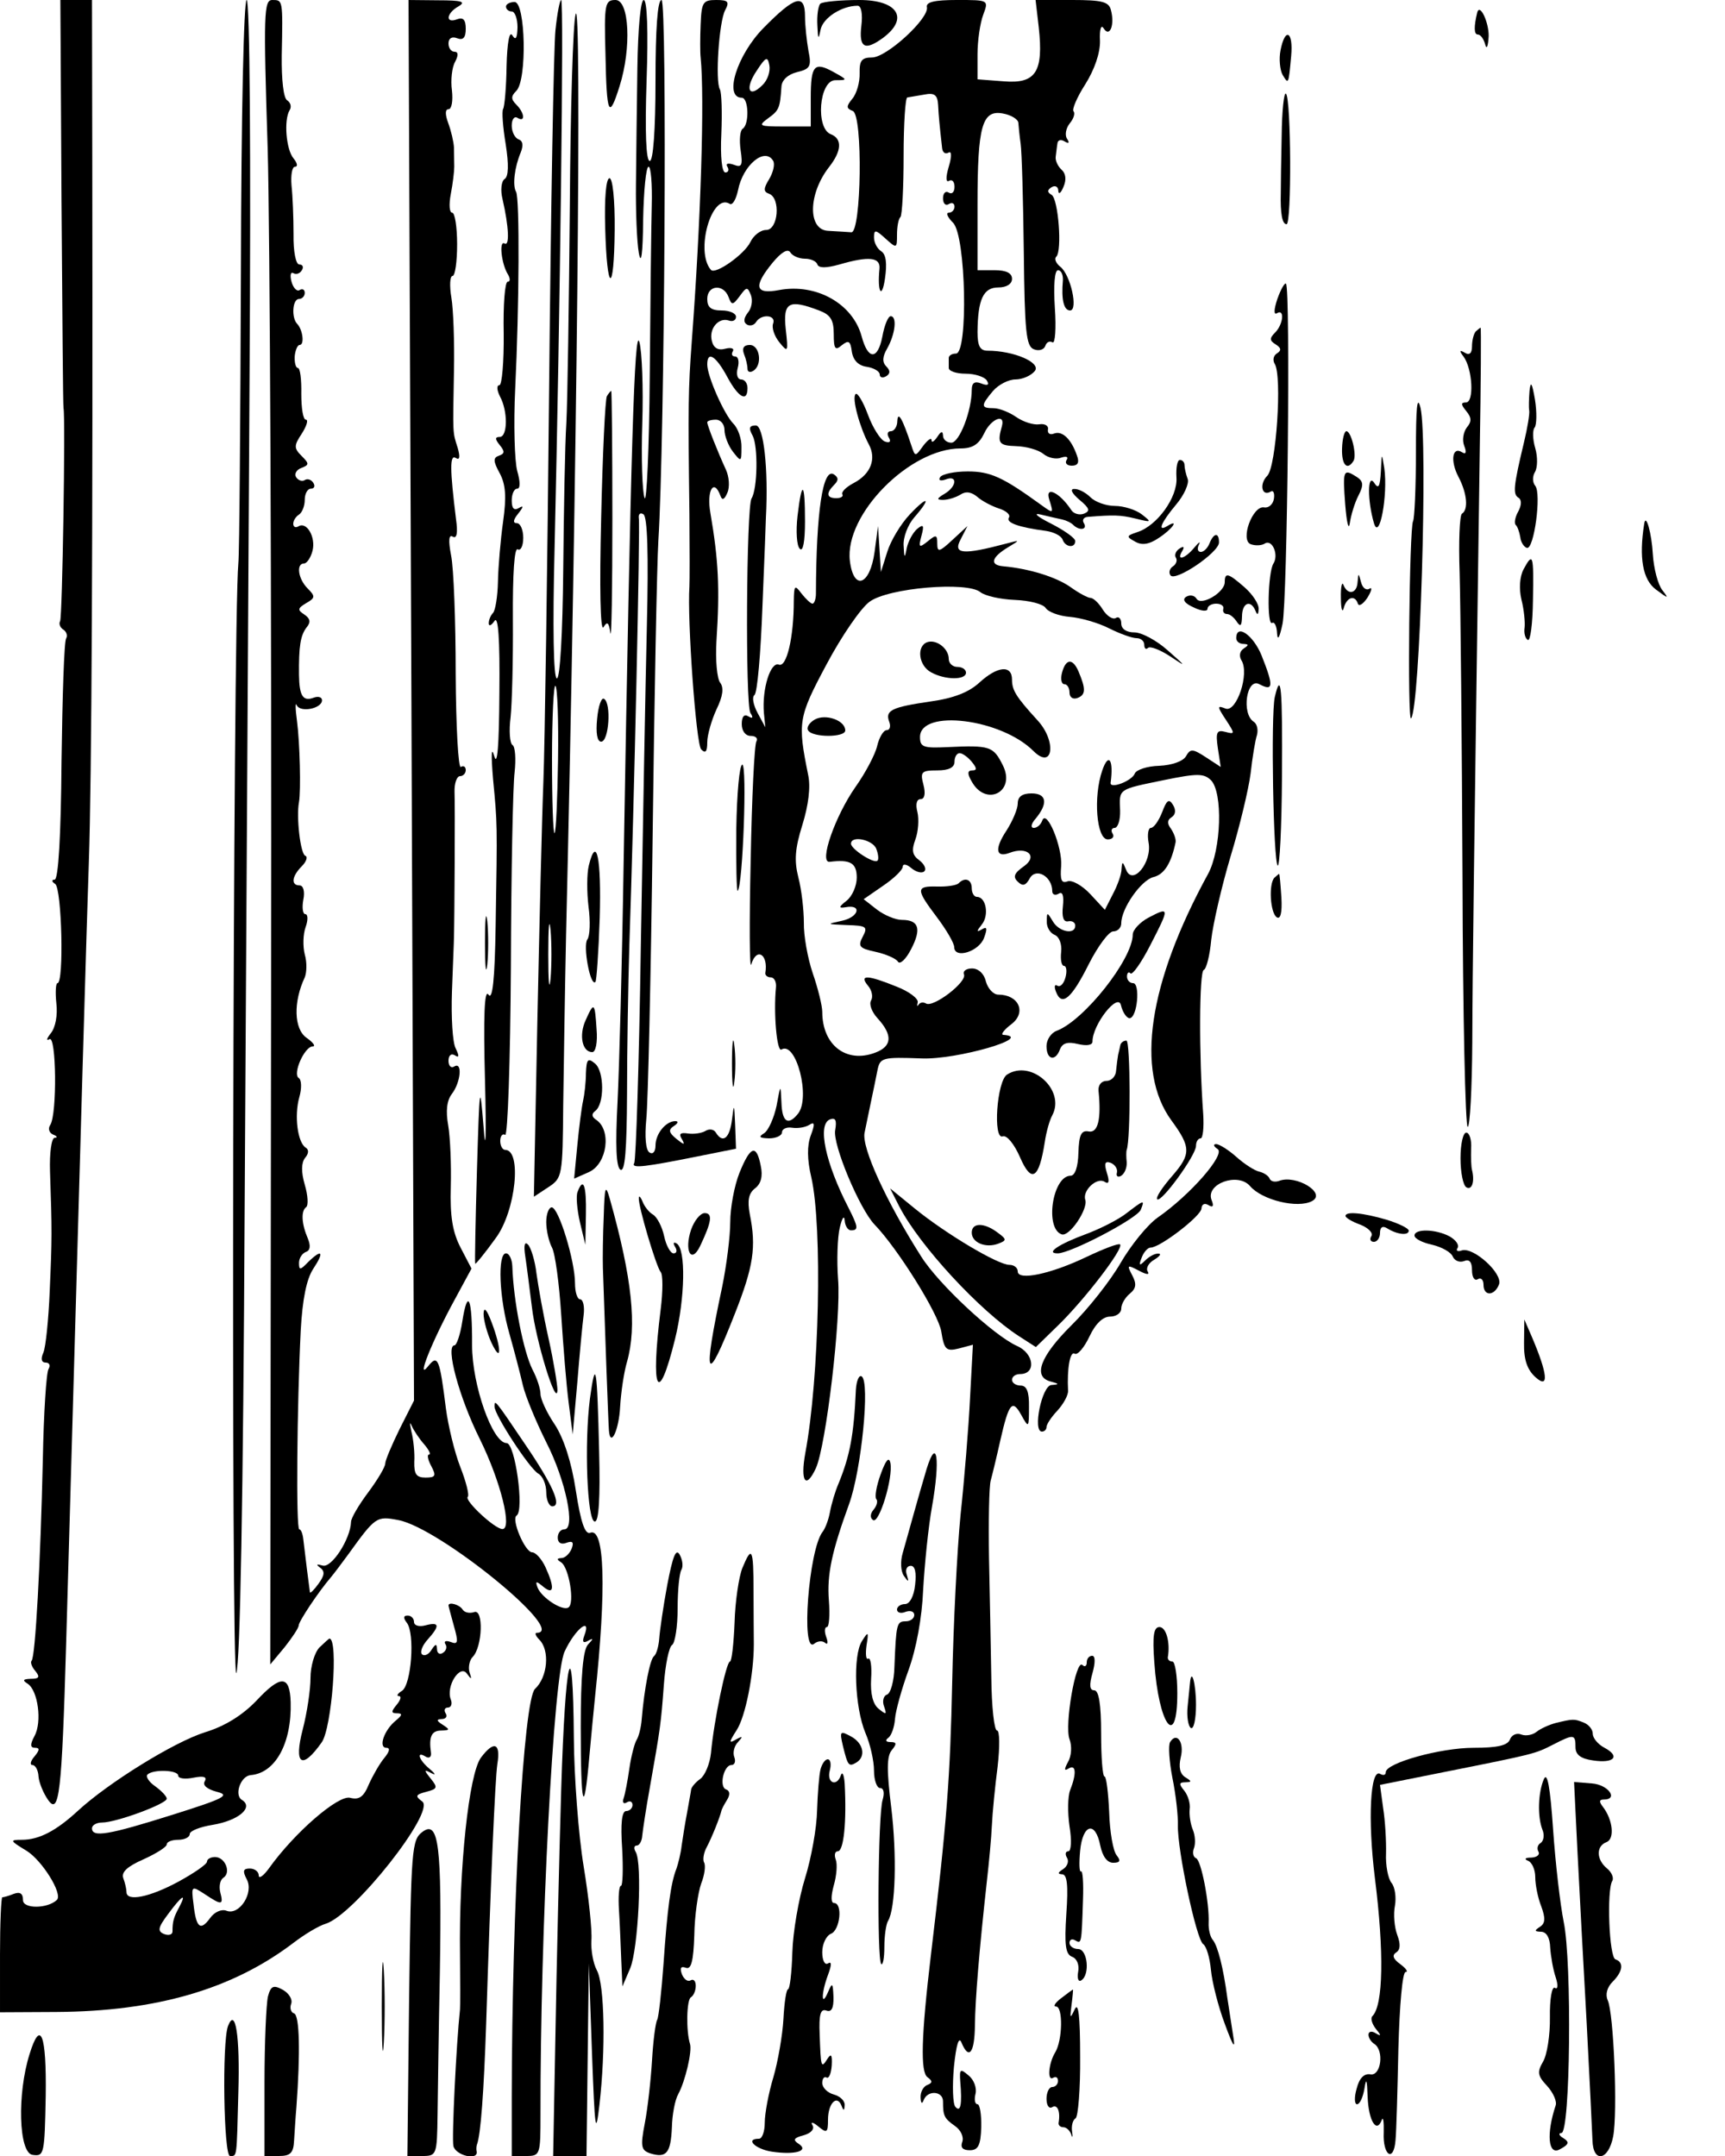 <?xml version="1.0" standalone="no"?>
<!DOCTYPE svg PUBLIC "-//W3C//DTD SVG 20010904//EN"
 "http://www.w3.org/TR/2001/REC-SVG-20010904/DTD/svg10.dtd">
<svg version="1.0" xmlns="http://www.w3.org/2000/svg"
 width="300pt" height="375pt" viewBox="0 0 300 375"
 preserveAspectRatio="xMidYMid meet">
<g transform="translate(0,375) scale(0.05,-0.05)"
fill="#000000" stroke="none">
<path d="M214 6795 c3 -388 5 -709 7 -715 7 -34 -4 -729 -12 -741 -5 -9 0 -22
11 -29 11 -7 16 -21 10 -31 -7 -10 -13 -203 -16 -428 -2 -259 -11 -411 -24
-411 -11 0 -11 -7 2 -15 23 -16 31 -345 8 -345 -6 0 -8 -32 -4 -70 5 -41 -3
-84 -19 -104 -15 -19 -17 -28 -5 -21 24 15 27 -260 3 -298 -9 -13 -4 -28 10
-34 14 -5 16 -11 5 -11 -11 -1 -18 -52 -16 -117 7 -207 7 -233 -1 -415 -4 -99
-14 -196 -22 -215 -10 -22 -7 -35 8 -35 13 0 17 -10 10 -22 -8 -12 -17 -154
-20 -315 -8 -358 -26 -687 -39 -700 -5 -5 0 -21 13 -36 17 -21 13 -27 -16 -27
-27 -1 -30 -5 -11 -17 36 -23 51 -133 24 -182 -16 -30 -15 -41 2 -41 17 0 16
-8 -2 -30 -14 -16 -17 -30 -7 -30 10 0 20 -18 21 -40 2 -22 17 -58 33 -81 39
-56 48 23 63 541 57 2009 70 2451 79 2720 10 291 14 1129 12 2435 l-1 565 -55
0 -55 0 4 -705z"/>
<path d="M838 6555 c-2 -520 -5 -976 -9 -1015 -19 -209 -26 -3905 -7 -3860 13
32 24 603 29 1620 5 863 13 2162 17 2885 5 779 1 1315 -10 1315 -10 0 -19
-395 -20 -945z"/>
<path d="M931 6985 c8 -283 14 -1586 12 -2895 l-3 -2380 50 60 c26 33 49 67
49 76 1 15 69 117 111 166 11 13 38 49 60 79 96 133 99 136 176 121 143 -27
591 -392 481 -392 -8 0 -4 -11 9 -24 37 -37 29 -130 -15 -171 -40 -37 -80
-750 -81 -1420 l0 -205 50 0 c49 0 50 4 50 145 -1 637 45 1529 84 1610 36 78
95 125 68 54 -8 -21 -3 -26 13 -17 20 11 20 8 0 -13 -17 -19 -25 -107 -25
-286 0 -283 11 -320 30 -102 7 76 16 171 20 209 40 377 33 588 -17 568 -18 -7
-33 36 -50 146 -15 100 -42 182 -73 230 -28 41 -50 89 -50 107 0 17 -12 55
-28 85 -31 62 -66 237 -70 359 -1 25 -11 45 -22 45 -30 0 -24 -156 12 -280 17
-60 38 -141 47 -180 9 -38 46 -127 81 -197 68 -133 103 -303 63 -303 -13 0
-23 -13 -23 -29 0 -18 12 -25 30 -18 22 8 27 2 18 -21 -7 -17 -23 -32 -35 -32
-17 -1 -17 -5 -1 -15 27 -18 48 -143 25 -157 -21 -13 -93 34 -107 69 -9 24 -5
24 20 3 37 -30 40 -3 7 69 -13 28 -34 51 -46 51 -25 0 -74 116 -54 128 27 17
-5 252 -35 252 -49 0 -120 202 -120 340 1 165 -15 203 -34 83 -7 -46 -20 -83
-27 -83 -33 0 16 -182 88 -326 73 -148 114 -315 78 -313 -27 1 -133 100 -120
112 6 6 -6 53 -26 104 -20 51 -42 143 -50 203 -22 176 -28 190 -63 146 -41
-51 14 87 93 232 l59 109 -38 73 c-28 54 -37 109 -34 212 2 76 -2 172 -9 213
-9 50 -5 87 13 110 31 41 37 113 8 95 -11 -7 -20 2 -20 20 0 18 9 27 22 19 15
-10 16 -3 3 24 -11 20 -16 109 -13 197 3 88 7 174 7 190 2 73 4 455 2 505 -1
30 8 55 19 55 11 0 20 10 20 21 0 12 -8 17 -17 11 -9 -6 -17 140 -18 324 0
184 -7 369 -16 412 -10 52 -8 74 6 65 14 -8 18 13 11 62 -21 171 -22 225 -1
212 14 -9 16 3 7 35 -18 57 -17 42 -13 268 2 99 -2 214 -9 255 -7 41 -5 75 4
75 9 0 16 50 16 110 0 61 -8 110 -17 110 -10 0 -12 29 -5 65 7 36 12 79 12 95
0 17 -1 46 -1 67 -1 20 -10 58 -20 85 -11 30 -11 48 1 48 11 0 16 29 12 65 -5
36 0 81 11 100 12 23 11 35 -2 35 -12 0 -21 13 -21 29 0 18 12 25 30 18 21 -8
30 2 30 33 0 31 -9 41 -30 33 -42 -16 -38 21 5 45 27 16 11 21 -70 21 l-104 1
10 -2436 9 -2436 -50 -99 c-27 -55 -50 -109 -50 -120 0 -12 -27 -57 -59 -100
-33 -44 -60 -90 -60 -103 -2 -60 -68 -162 -99 -152 -21 6 -24 4 -9 -7 18 -13
16 -27 -5 -56 -15 -21 -29 -35 -30 -30 -2 12 -18 139 -23 184 -2 19 -8 35 -14
35 -12 0 -8 431 5 692 6 108 20 179 44 215 39 59 30 70 -19 22 -27 -28 -31
-28 -31 -2 0 16 11 33 24 38 15 5 17 21 7 46 -22 51 -25 96 -6 110 8 6 6 41
-5 78 -13 45 -12 76 1 93 13 15 14 29 2 36 -28 18 -40 111 -22 175 9 31 8 61
-2 67 -22 14 20 110 49 110 11 0 1 14 -22 30 -44 31 -46 125 -6 210 7 17 8 53
0 80 -7 28 -6 70 3 95 9 25 8 45 -1 45 -9 0 -12 23 -7 50 6 29 0 50 -13 50
-31 0 -27 32 8 67 16 16 21 33 12 36 -17 6 -32 135 -22 187 7 40 3 206 -7 282
-6 43 -6 68 -1 55 12 -27 88 -12 88 17 0 11 -13 15 -29 9 -37 -14 -50 6 -51
79 -1 100 5 137 26 165 16 19 13 31 -7 45 -25 16 -24 22 6 40 32 18 32 24 5
51 -33 33 -41 87 -12 87 9 0 23 20 29 44 12 47 -20 103 -49 85 -10 -6 -18 -2
-18 9 0 11 9 25 20 32 11 7 20 30 20 51 0 22 10 39 21 39 12 0 16 9 9 20 -7
12 -21 16 -30 10 -9 -6 -23 -1 -30 10 -7 11 1 26 18 32 28 11 28 15 1 42 -27
27 -27 36 1 78 17 27 23 48 14 48 -10 0 -16 41 -16 90 1 50 -4 90 -12 90 -7 0
-12 18 -11 40 2 22 10 40 17 40 18 0 11 53 -8 73 -21 21 -17 87 6 87 11 0 20
10 20 21 0 12 -8 16 -18 10 -9 -6 -22 7 -28 29 -6 22 -3 35 6 30 10 -6 23 -2
30 10 7 11 3 20 -9 20 -12 0 -21 45 -20 105 0 58 -3 134 -7 170 -3 36 2 65 12
65 11 0 8 13 -5 29 -26 31 -34 133 -14 167 8 12 4 27 -8 35 -13 7 -20 72 -19
156 4 195 4 193 -33 193 -29 0 -31 -46 -16 -515z m545 -4510 c16 -19 24 -35
16 -35 -7 0 -4 -18 8 -40 18 -34 15 -40 -20 -40 -32 0 -40 12 -39 55 2 30 -3
78 -10 105 -6 28 -6 37 1 20 7 -16 27 -46 44 -65z"/>
<path d="M1760 7477 c0 -9 9 -17 20 -17 11 0 20 -25 20 -55 -1 -38 -6 -47 -18
-28 -10 17 -18 -25 -20 -107 -1 -74 -7 -141 -12 -149 -5 -8 -1 -63 9 -123 11
-71 10 -112 -4 -121 -11 -7 -15 -38 -7 -70 22 -96 25 -165 7 -154 -20 12 -11
-72 12 -108 8 -14 8 -25 -1 -25 -10 0 -16 -81 -14 -180 1 -99 -6 -180 -15
-180 -10 0 -9 -17 2 -39 28 -51 27 -141 -1 -141 -17 0 -16 -8 0 -28 18 -22 18
-30 -2 -37 -21 -7 -21 -19 2 -61 21 -39 24 -82 12 -168 -9 -64 -17 -158 -18
-209 -1 -52 -9 -100 -17 -109 -8 -8 -15 -24 -15 -36 0 -12 9 -8 20 8 13 20 19
-63 17 -250 -1 -184 -7 -259 -18 -220 -10 36 -11 4 -4 -80 15 -159 15 -148 9
-510 -3 -190 -11 -261 -25 -240 -14 21 -18 -73 -12 -300 5 -195 2 -260 -5
-160 -13 159 -14 149 -23 -150 -5 -176 -8 -323 -6 -326 1 -3 34 37 72 90 69
94 91 306 32 306 -9 0 -17 14 -17 31 0 17 8 27 17 21 9 -6 18 257 20 584 1
327 7 632 13 678 5 46 2 88 -7 94 -10 6 -13 50 -7 97 5 47 9 200 8 341 -1 157
5 251 17 243 10 -6 19 12 19 40 0 28 -10 51 -22 51 -15 0 -13 12 5 34 18 23
19 29 2 19 -17 -10 -25 -2 -25 26 0 22 8 41 19 41 11 0 11 24 0 62 -9 34 -13
162 -7 285 14 287 16 664 3 686 -13 22 -5 86 16 136 10 25 8 41 -7 46 -13 5
-24 26 -24 48 0 22 9 34 20 27 28 -17 25 17 -4 46 -19 19 -19 29 0 48 38 38
32 309 -6 309 -16 0 -30 -7 -30 -16z"/>
<path d="M1932 7395 c-6 -58 -16 -618 -22 -1245 -6 -627 -15 -1243 -20 -1370
-5 -126 -14 -503 -21 -837 l-12 -606 50 33 c49 32 50 39 52 286 2 140 6 407
10 594 38 1610 55 3284 33 3200 -9 -33 -18 -334 -20 -670 -3 -335 -8 -673 -12
-750 -5 -77 -9 -309 -11 -515 -2 -218 -11 -375 -22 -375 -12 0 -15 177 -8 455
19 815 33 1905 23 1905 -5 0 -14 -47 -20 -105z m9 -2538 c-2 -135 -7 -250 -12
-255 -5 -5 -9 111 -9 258 0 147 6 261 12 254 7 -6 11 -122 9 -257z m-26 -762
c-5 -47 -8 -8 -8 85 0 94 3 132 8 85 4 -47 4 -123 0 -170z"/>
<path d="M2106 7310 c4 -210 12 -228 49 -110 42 133 34 300 -14 300 -37 0 -40
-13 -35 -190z"/>
<path d="M2217 7265 c-2 -129 -4 -311 -5 -405 -1 -93 3 -201 10 -240 8 -45 14
-4 15 115 2 102 10 185 19 185 8 0 13 -61 11 -135 -2 -74 -5 -342 -7 -595 -2
-253 -11 -443 -18 -422 -8 21 -12 138 -8 260 4 122 -1 249 -10 282 -17 59 -30
-358 -55 -1820 -5 -330 -15 -700 -21 -823 -8 -151 -5 -227 10 -236 16 -9 22
68 23 263 0 152 4 384 8 516 17 497 38 1461 33 1487 -2 15 5 21 16 14 14 -9
18 -137 12 -387 -5 -206 -14 -706 -21 -1113 -6 -406 -17 -747 -23 -757 -12
-20 36 -14 239 27 l115 23 -3 83 c-3 74 -4 76 -11 18 -8 -65 -32 -84 -56 -45
-7 12 -23 14 -36 6 -13 -8 -41 -12 -61 -9 -27 4 -33 -1 -21 -20 12 -21 7 -20
-19 1 -27 22 -29 32 -9 45 14 9 17 17 5 17 -33 0 -69 -44 -69 -85 0 -21 -9
-32 -21 -24 -13 8 -17 54 -11 116 6 57 16 499 22 983 6 484 15 948 20 1030 22
349 31 1880 11 1880 -14 0 -21 -102 -21 -280 0 -173 -8 -280 -20 -280 -13 0
-17 101 -11 280 6 172 2 280 -10 280 -11 0 -20 -100 -22 -235z"/>
<path d="M2437 7415 c-2 -47 -2 -98 0 -115 14 -138 1 -565 -31 -990 -12 -163
-13 -216 -8 -600 1 -121 1 -233 0 -250 -8 -115 23 -549 41 -567 15 -15 21 -8
21 25 0 25 15 77 32 114 23 47 26 76 13 93 -11 14 -17 79 -13 145 12 184 7
282 -21 445 -14 79 12 123 35 60 6 -17 14 -13 24 11 9 20 6 56 -5 80 -29 63
-65 154 -65 165 0 5 14 9 30 9 17 0 30 -16 30 -36 0 -20 13 -54 29 -75 29 -37
30 -37 30 15 1 29 -12 66 -28 82 -32 32 -91 165 -91 206 0 49 30 30 69 -42 39
-73 71 -91 71 -40 0 17 -10 30 -22 30 -13 0 -18 18 -12 40 6 22 2 40 -9 40
-11 0 -14 8 -8 18 6 10 -6 14 -26 9 -25 -7 -41 2 -47 27 -11 42 23 83 59 71
14 -5 25 1 25 13 0 12 -22 22 -50 22 -37 0 -50 11 -50 40 0 48 56 54 74 7 11
-30 15 -29 39 3 24 33 27 33 39 3 7 -19 2 -46 -11 -61 -14 -18 -16 -33 -3 -41
10 -6 25 -3 32 9 18 29 71 25 59 -6 -5 -14 4 -43 22 -65 30 -37 31 -34 22 46
-10 94 11 105 116 65 40 -15 51 -33 51 -82 0 -52 5 -59 28 -39 24 19 30 15 35
-23 5 -30 23 -48 52 -52 25 -4 45 -16 45 -27 0 -10 10 -13 22 -6 15 9 15 20 1
34 -15 15 -14 34 3 63 28 50 35 112 12 112 -9 0 -22 -32 -29 -71 -16 -82 -50
-82 -72 1 -31 114 -158 185 -287 161 -84 -16 -91 12 -22 96 30 36 52 49 61 35
7 -12 30 -22 51 -22 20 0 40 -9 43 -20 5 -13 30 -13 77 0 103 30 143 25 139
-15 -8 -80 8 -109 19 -35 8 54 4 85 -13 96 -14 9 -25 30 -25 48 0 28 5 28 40
-4 39 -35 40 -35 40 14 0 27 5 55 12 61 6 7 11 103 11 213 0 111 6 203 13 203
8 1 34 6 59 10 35 7 46 -1 48 -36 2 -41 5 -70 14 -151 2 -15 11 -21 22 -15 11
7 12 -12 1 -49 -11 -37 -10 -56 1 -49 11 6 19 -3 19 -21 0 -18 -9 -27 -20 -20
-11 7 -20 -2 -20 -20 0 -18 9 -27 20 -20 11 7 20 3 20 -9 0 -11 -9 -21 -20
-21 -11 0 -4 -16 15 -35 45 -45 53 -455 10 -455 -14 0 -25 -7 -25 -15 0 -8 0
-24 0 -35 0 -11 26 -20 59 -20 32 0 65 -11 73 -23 10 -16 4 -20 -19 -11 -23 9
-33 2 -33 -22 0 -73 -43 -184 -71 -184 -16 0 -29 11 -29 25 -1 17 -7 15 -20
-5 -11 -16 -20 -22 -20 -11 0 10 -13 1 -29 -20 -28 -39 -28 -38 -41 1 -31 94
-47 122 -49 85 0 -19 -11 -35 -22 -35 -12 0 -15 -10 -7 -23 8 -13 3 -19 -14
-13 -15 5 -42 47 -59 93 -17 46 -37 79 -43 72 -14 -13 14 -115 46 -175 27 -50
7 -103 -52 -134 -27 -14 -45 -32 -40 -40 4 -7 -5 -13 -21 -13 -34 0 -37 17 -7
47 15 15 15 25 -2 36 -38 23 -61 -128 -62 -415 0 -19 -6 -35 -12 -35 -6 0 -23
16 -38 35 -24 32 -26 29 -27 -25 0 -128 -25 -233 -52 -222 -29 11 -59 -85 -52
-168 l5 -50 -27 50 c-15 28 -20 55 -11 62 10 6 22 145 28 310 7 164 12 303 12
308 9 169 -8 320 -35 320 -23 0 -26 -9 -11 -36 19 -37 17 -184 -4 -218 -18
-29 -22 -716 -4 -746 11 -17 8 -21 -7 -12 -15 9 -23 -1 -23 -27 0 -24 13 -41
31 -41 17 0 26 -8 20 -19 -7 -10 -16 -197 -20 -415 -5 -218 -4 -380 2 -361 18
61 60 36 49 -30 -1 -8 8 -15 19 -15 12 0 20 -16 18 -35 -9 -89 3 -226 19 -216
51 31 103 -169 57 -224 -34 -42 -55 -28 -57 40 -3 65 -3 64 -17 -12 -9 -42
-28 -85 -43 -95 -21 -13 -17 -17 17 -18 25 0 45 10 45 21 0 12 16 19 35 16 19
-3 46 1 60 10 19 12 20 3 5 -37 -13 -35 -13 -83 2 -146 39 -173 28 -698 -21
-959 -18 -99 2 -128 37 -52 35 78 88 522 77 657 -5 66 -2 147 6 180 8 33 15
44 17 25 1 -19 11 -35 22 -35 27 0 25 12 -9 79 -80 155 -109 290 -64 307 19 7
24 -3 18 -37 -10 -49 85 -275 137 -329 81 -84 222 -310 232 -372 10 -63 17
-70 61 -59 l49 13 -10 -186 c-5 -102 -20 -285 -33 -406 -12 -121 -25 -382 -29
-580 -7 -332 -18 -483 -74 -950 -34 -285 -37 -408 -12 -426 18 -13 18 -20 -1
-27 -14 -6 -24 -25 -23 -44 1 -20 5 -24 11 -8 14 35 67 31 67 -5 0 -51 4 -59
42 -86 20 -14 31 -38 25 -55 -7 -19 1 -29 26 -29 29 0 38 16 40 80 1 44 -5 80
-13 80 -9 0 -12 16 -7 36 5 20 -5 49 -24 64 -29 25 -32 23 -29 -21 7 -80 1
-109 -17 -88 -9 10 -11 73 -5 139 8 77 17 107 26 85 26 -63 46 -37 47 60 1 90
15 261 42 505 7 61 15 146 17 190 2 44 11 136 20 205 8 70 7 125 -2 125 -10 0
-19 83 -20 185 -2 102 -5 289 -8 415 -2 127 0 248 6 270 6 22 21 84 33 138 30
132 42 146 73 90 26 -47 27 -46 27 27 1 54 -8 75 -29 75 -16 0 -30 9 -30 20 0
11 12 20 28 20 57 0 49 72 -11 98 -80 36 -272 214 -333 311 -122 192 -207 378
-197 430 6 28 16 78 23 111 7 33 17 81 22 107 9 44 17 46 154 41 121 -5 395
74 284 82 -11 0 2 18 29 38 52 41 24 102 -47 102 -17 0 -36 21 -43 46 -6 27
-26 45 -48 45 -20 0 -33 -9 -28 -21 10 -27 -107 -116 -132 -101 -10 6 -21 4
-26 -4 -5 -8 -6 -4 -3 8 3 13 -30 38 -74 55 -101 41 -131 42 -99 3 14 -16 18
-39 11 -51 -8 -13 2 -40 22 -62 54 -59 51 -98 -8 -120 -100 -38 -184 26 -184
142 0 21 -15 82 -33 134 -18 53 -32 132 -31 176 0 44 -8 115 -19 157 -15 59
-12 101 14 184 21 68 29 131 20 173 -37 183 -35 200 64 385 52 98 120 197 150
218 65 48 339 71 385 33 16 -13 70 -25 120 -27 50 -2 98 -14 107 -28 9 -14 47
-28 84 -31 38 -3 100 -21 137 -40 38 -19 80 -34 95 -34 15 0 27 -10 27 -23 0
-13 6 -18 13 -11 7 7 41 -6 75 -28 60 -40 60 -39 -7 20 -38 34 -90 62 -115 62
-28 0 -46 12 -46 31 0 17 -9 26 -19 19 -11 -6 -31 7 -45 29 -14 23 -33 41 -43
41 -9 0 -41 17 -70 38 -50 35 -144 64 -233 72 -49 4 -42 31 16 66 43 26 43 26
-6 13 -151 -40 -186 -37 -159 14 l24 47 -52 -48 c-46 -43 -53 -44 -53 -13 0
31 -4 32 -33 8 -30 -24 -33 -22 -22 19 10 37 7 42 -15 24 -15 -13 -31 -43 -36
-66 -7 -38 -9 -37 -11 8 -2 29 15 73 37 98 61 70 48 78 -16 10 -31 -33 -66
-91 -78 -130 l-22 -70 -5 80 -5 80 -12 -90 c-16 -117 -73 -137 -86 -31 -19
161 208 391 385 391 42 0 64 14 83 54 23 49 73 69 61 24 -17 -60 -11 -68 49
-70 36 -1 78 -13 95 -27 17 -14 45 -20 62 -13 18 6 26 3 19 -8 -7 -11 1 -20
18 -20 21 0 27 11 18 35 -20 58 -51 87 -79 77 -15 -6 -24 0 -22 14 3 13 -11
21 -30 18 -20 -3 -55 8 -80 25 -24 17 -60 31 -79 31 -45 0 -45 9 -2 60 19 22
54 40 78 40 24 0 54 13 67 29 24 29 -72 71 -164 71 -26 0 -35 16 -35 65 1 113
20 155 72 155 29 0 48 12 48 30 0 20 -20 30 -60 30 l-60 0 0 229 c0 274 16
330 89 316 28 -5 52 -20 53 -32 1 -13 4 -45 8 -73 4 -27 9 -197 11 -376 3
-277 8 -329 35 -339 17 -7 35 -2 40 12 4 13 15 18 25 12 9 -5 13 48 8 120 -5
79 -1 131 11 131 11 0 18 -16 17 -35 -6 -67 3 -105 25 -105 29 0 2 124 -34
152 -15 12 -22 28 -14 35 21 21 7 200 -16 215 -16 9 -16 17 0 27 12 7 23 2 23
-13 1 -14 9 -8 18 14 11 25 8 47 -7 60 -12 11 -22 31 -20 45 2 14 4 35 6 46 1
12 12 15 25 7 15 -9 18 -5 8 10 -8 13 -3 37 10 53 14 17 19 35 13 42 -6 6 12
49 41 94 32 51 52 109 51 151 -2 41 4 58 13 43 21 -33 39 13 25 64 -7 29 -31
35 -135 35 l-127 0 11 -95 c17 -155 -10 -197 -121 -188 l-92 7 0 87 c0 47 9
109 20 138 19 51 19 51 -91 51 -78 0 -109 -7 -105 -25 8 -39 -140 -175 -191
-175 -36 0 -44 -11 -43 -55 1 -30 -10 -70 -25 -88 -22 -27 -22 -34 1 -43 36
-13 30 -425 -5 -422 -11 1 -48 3 -81 5 -71 4 -69 128 3 221 45 57 47 99 7 115
-54 20 -41 187 15 188 44 0 44 1 -5 28 -68 38 -80 24 -80 -90 l0 -99 -94 0
c-86 0 -90 2 -55 28 39 28 42 36 47 110 1 23 22 43 54 51 46 11 51 20 40 74
-6 34 -12 88 -12 120 0 81 -35 71 -145 -41 -92 -94 -138 -242 -75 -242 24 0
27 -93 3 -108 -9 -6 -12 -39 -7 -74 8 -54 4 -62 -24 -51 -20 7 -29 4 -22 -7 7
-11 3 -20 -7 -20 -12 0 -18 55 -14 135 3 74 1 143 -5 154 -17 29 -3 235 18
275 16 30 11 36 -31 36 -46 0 -51 -8 -54 -85z m215 -211 c-48 -48 -62 -12 -20
50 32 49 38 51 44 19 4 -21 -6 -52 -24 -69z m37 -263 c7 -11 1 -39 -13 -63
-21 -34 -21 -45 -1 -52 41 -15 32 -126 -10 -126 -20 0 -44 -19 -55 -42 -20
-42 -121 -114 -137 -97 -56 63 2 269 65 230 10 -6 22 15 29 47 17 88 93 151
122 103z"/>
<path d="M2853 7487 c-7 -8 -12 -41 -10 -75 2 -49 4 -52 11 -16 8 42 74 84
129 84 13 0 18 -29 13 -70 -9 -76 12 -88 75 -42 92 68 52 132 -82 132 -67 0
-128 -6 -136 -13z"/>
<path d="M5138 7456 c-12 -50 -11 -76 2 -76 10 0 21 -16 26 -35 5 -19 10 -6
12 29 1 48 -31 117 -40 82z"/>
<path d="M4454 7325 c-6 -30 -2 -68 7 -85 21 -35 21 -34 30 65 8 86 -21 102
-37 20z"/>
<path d="M4458 7028 c-2 -87 -3 -176 -3 -198 -2 -74 5 -110 20 -110 18 0 16
436 -2 454 -7 7 -14 -59 -15 -146z"/>
<path d="M2105 6708 c6 -229 31 -236 33 -8 1 106 -7 180 -18 180 -12 0 -18
-69 -15 -172z"/>
<path d="M4443 6460 c-12 -36 -13 -56 -2 -50 28 18 23 -38 -6 -67 -20 -20 -19
-28 2 -41 19 -12 21 -21 5 -31 -13 -8 -16 -24 -8 -37 26 -43 5 -358 -26 -389
-29 -29 -19 -74 12 -55 9 6 14 -6 11 -25 -3 -19 -18 -33 -34 -30 -40 7 -84
-113 -47 -128 16 -6 38 -5 49 2 26 17 50 -39 30 -70 -19 -31 -23 -218 -4 -206
8 5 16 -11 17 -37 2 -27 9 -13 19 34 17 82 28 1168 12 1183 -4 5 -18 -19 -30
-53z"/>
<path d="M5133 6347 c-7 -8 -13 -31 -13 -52 0 -24 -9 -32 -25 -22 -19 11 -20
7 -4 -14 31 -43 37 -159 8 -159 -18 0 -18 -7 1 -30 19 -23 19 -37 2 -57 -12
-16 -17 -44 -9 -64 9 -23 6 -31 -8 -22 -34 21 -41 -31 -12 -86 30 -57 35 -114
12 -128 -8 -5 -12 -98 -8 -206 3 -108 8 -586 10 -1062 1 -476 10 -865 18 -865
8 0 15 133 16 295 1 265 5 566 26 2060 4 234 5 425 3 425 -2 0 -9 -6 -17 -13z"/>
<path d="M2588 6268 c7 -17 12 -40 12 -51 0 -11 9 -14 20 -7 33 20 23 90 -12
90 -21 0 -28 -11 -20 -32z"/>
<path d="M5320 6140 c-2 -27 -3 -58 -1 -68 2 -11 -6 -60 -18 -110 -37 -154
-39 -181 -20 -193 12 -7 12 -25 0 -48 -11 -19 -15 -41 -9 -47 6 -5 13 -25 16
-43 2 -18 13 -34 23 -37 25 -6 51 189 29 216 -10 12 -10 33 -1 48 9 15 10 52
1 83 -9 30 -10 63 -2 72 7 9 8 53 1 97 -10 58 -15 67 -19 30z"/>
<path d="M2111 6122 c-6 -9 -15 -201 -20 -425 -6 -241 -3 -395 8 -379 13 22
19 17 24 -20 4 -26 7 152 7 397 0 245 -2 445 -4 445 -2 0 -9 -8 -15 -18z"/>
<path d="M4925 5927 c0 -123 -5 -231 -10 -240 -13 -24 -20 -699 -7 -686 31 31
59 965 33 1080 -12 48 -16 1 -16 -154z"/>
<path d="M4668 5940 c-2 -57 18 -79 40 -43 12 20 -8 103 -25 103 -7 0 -14 -27
-15 -60z"/>
<path d="M4803 5860 c-3 -53 -8 -63 -23 -40 -24 37 -24 -62 -1 -140 19 -64 49
98 36 191 -9 56 -9 55 -12 -11z"/>
<path d="M4092 5839 c5 -68 -67 -168 -136 -190 -39 -13 -39 -16 -8 -33 24 -14
49 -10 83 13 46 30 73 68 29 41 -36 -22 -21 13 31 75 28 33 46 74 40 89 -6 16
-11 38 -11 48 0 10 -7 18 -16 18 -9 0 -14 -27 -12 -61z"/>
<path d="M3270 5840 c-7 -11 1 -14 19 -8 43 17 39 -25 -4 -50 -27 -16 -28 -21
-5 -21 17 0 43 8 60 18 19 13 39 10 60 -8 16 -14 50 -32 75 -40 25 -8 41 -22
34 -32 -10 -17 32 -33 130 -46 27 -4 52 -17 57 -30 9 -27 44 -31 44 -5 0 10
-38 37 -85 61 -48 24 -63 38 -35 31 28 -7 61 -14 74 -17 14 -3 31 -11 39 -19
21 -21 51 -17 37 6 -7 11 -1 21 14 22 90 7 112 7 166 -6 56 -14 57 -13 21 15
-21 16 -63 29 -93 29 -31 0 -69 14 -85 30 -17 17 -42 30 -57 29 -15 0 -8 -15
19 -38 35 -29 38 -39 15 -48 -16 -6 -36 0 -44 13 -41 62 -93 86 -76 35 15 -49
15 -49 -32 -15 -130 94 -173 114 -252 114 -46 0 -89 -9 -96 -20z"/>
<path d="M4679 5745 c5 -63 12 -92 16 -65 4 28 17 71 30 96 19 37 17 50 -6 65
-47 30 -49 24 -40 -96z"/>
<path d="M2774 5705 c-6 -52 -3 -104 8 -114 11 -12 18 25 18 95 0 139 -11 147
-26 19z"/>
<path d="M5719 5678 c-19 -119 -5 -195 41 -229 43 -32 46 -33 22 -2 -15 19
-30 75 -33 125 -4 72 -24 145 -30 106z"/>
<path d="M4207 5610 c-6 -16 -20 -30 -30 -30 -11 0 -14 11 -7 25 7 14 0 9 -16
-10 -32 -39 -64 -48 -42 -12 9 15 5 18 -9 9 -13 -8 -19 -23 -13 -32 6 -9 1
-23 -10 -30 -11 -7 -16 -21 -9 -31 15 -25 169 79 169 114 0 36 -18 34 -33 -3z"/>
<path d="M5299 5519 c-13 -25 -16 -67 -7 -105 9 -35 13 -79 11 -97 -3 -19 2
-38 11 -43 9 -6 17 56 18 138 3 161 0 168 -33 107z"/>
<path d="M4260 5475 c0 -36 -82 -84 -98 -58 -7 12 -23 15 -36 7 -15 -9 -6 -23
26 -37 26 -13 48 -15 48 -5 0 10 14 18 30 18 17 0 28 -8 25 -18 -3 -10 3 -18
13 -18 10 0 25 -13 34 -27 13 -19 17 -14 18 18 0 48 30 61 47 20 6 -16 10 -14
11 6 1 18 -21 51 -48 75 -58 51 -70 54 -70 19z"/>
<path d="M4722 5475 c-2 -40 -34 -47 -49 -10 -5 14 -10 -6 -9 -45 0 -38 5 -54
10 -35 10 38 39 47 49 15 4 -11 19 -1 34 22 14 23 17 37 6 30 -11 -7 -24 3
-29 23 -9 33 -9 33 -12 0z"/>
<path d="M4300 5280 c0 -11 11 -20 25 -20 19 -1 19 -4 1 -16 -14 -9 -17 -26
-8 -41 29 -46 -17 -182 -55 -168 -30 12 -30 8 1 -39 32 -49 32 -51 -2 -42 -30
8 -34 -1 -26 -57 l10 -65 -52 34 c-46 30 -54 30 -69 3 -10 -17 -48 -31 -93
-33 -42 -1 -80 -14 -85 -27 -10 -26 -87 -55 -84 -32 11 80 -7 107 -29 43 -32
-92 -20 -240 19 -240 16 0 24 9 17 20 -7 11 -3 20 7 20 11 0 20 27 19 60 -3
77 -9 73 151 106 117 24 140 24 165 0 42 -43 36 -241 -10 -326 -208 -380 -253
-685 -128 -857 69 -94 69 -118 3 -194 -34 -39 -58 -75 -52 -81 14 -13 135 153
135 186 0 14 7 26 16 26 8 0 12 38 9 85 -15 206 -14 495 2 501 9 3 21 50 26
105 6 54 36 185 67 289 32 105 63 235 70 290 6 55 16 115 22 133 5 19 0 39
-11 46 -44 28 -25 155 19 131 49 -26 51 -8 8 100 -29 71 -88 112 -88 60z"/>
<path d="M3225 5266 c-38 -14 -30 -82 14 -105 49 -27 121 -27 121 -1 0 11 -13
20 -30 20 -16 0 -30 12 -30 28 0 36 -43 69 -75 58z"/>
<path d="M3694 5160 c-6 -22 -2 -40 8 -40 10 0 18 -13 18 -29 0 -17 12 -25 28
-19 29 11 29 32 3 93 -20 46 -44 44 -57 -5z"/>
<path d="M3406 5125 c-36 -33 -89 -54 -168 -65 -137 -20 -160 -31 -145 -71 6
-16 2 -29 -9 -29 -11 0 -26 -25 -33 -55 -7 -30 -41 -94 -75 -142 -71 -101
-129 -266 -90 -261 72 9 94 -4 94 -55 0 -29 -16 -65 -35 -80 -28 -22 -29 -27
-4 -23 58 11 47 -34 -12 -47 -56 -12 -55 -12 17 -15 68 -2 73 -6 55 -40 -18
-34 -12 -41 44 -53 36 -8 71 -23 78 -34 7 -12 28 8 46 43 37 71 27 102 -32
102 -22 0 -61 16 -87 36 l-46 36 68 47 c37 25 68 55 68 66 0 11 14 9 30 -5 17
-14 37 -19 45 -11 8 8 0 25 -17 38 -25 18 -28 35 -14 73 10 27 13 70 7 95 -7
27 -3 45 11 45 14 0 18 19 10 50 -12 45 -7 50 48 50 40 0 60 10 60 30 0 17 8
30 18 30 9 0 28 -13 42 -30 18 -22 19 -30 2 -30 -17 0 -18 -11 -3 -37 49 -92
156 -38 109 55 -33 66 -44 70 -193 63 -83 -4 -95 0 -95 35 0 99 283 64 395
-49 68 -67 81 34 14 107 -75 82 -89 105 -89 142 0 52 -51 47 -114 -11z m-358
-578 c7 -18 9 -37 4 -41 -11 -12 -92 40 -92 59 0 30 76 14 88 -18z"/>
<path d="M4434 5075 c-14 -63 -5 -570 10 -586 7 -7 14 132 15 309 2 312 -3
371 -25 277z"/>
<path d="M2077 5000 c-5 -50 0 -80 14 -80 27 0 36 134 10 149 -9 6 -20 -25
-24 -69z"/>
<path d="M2834 4997 c-19 -11 -30 -28 -23 -38 15 -25 129 -25 129 0 0 35 -68
59 -106 38z"/>
<path d="M2561 4616 c-1 -123 1 -220 5 -215 18 20 33 439 16 439 -10 0 -19
-101 -21 -224z"/>
<path d="M3540 4705 c0 -19 -18 -61 -39 -94 -42 -63 -38 -96 10 -78 62 24 100
-11 51 -46 -34 -24 -40 -37 -22 -54 17 -17 28 -14 42 12 22 38 78 6 78 -45 0
-12 10 -16 22 -9 14 9 19 -6 15 -44 -4 -37 2 -55 18 -52 14 3 25 -4 25 -15 0
-33 -57 -22 -78 15 -20 33 -21 33 -21 -1 -1 -19 12 -40 27 -46 16 -6 26 -32
23 -59 -3 -27 1 -49 10 -49 8 0 11 -18 5 -40 -6 -22 -18 -35 -28 -29 -10 6
-12 -3 -5 -21 20 -53 54 -24 114 96 32 63 70 114 85 114 16 0 28 13 28 28 0
52 69 150 112 161 38 9 62 49 77 121 2 11 -6 32 -16 47 -14 18 -13 31 2 40 14
9 16 25 5 43 -14 23 -22 17 -38 -26 -12 -30 -29 -54 -39 -54 -9 0 -13 -23 -8
-51 13 -68 -55 -152 -78 -95 -12 30 -14 31 -16 3 0 -18 -14 -57 -30 -87 l-28
-55 -51 55 c-28 30 -64 50 -79 44 -21 -8 -26 5 -22 53 5 66 -51 202 -66 158
-5 -14 -18 -25 -29 -25 -12 0 -10 14 6 32 44 53 39 88 -14 88 -32 0 -48 -11
-48 -35z"/>
<path d="M2048 4489 c-7 -28 -7 -93 -1 -143 7 -51 5 -102 -4 -114 -16 -21 10
-165 28 -148 4 4 11 105 15 223 6 208 -11 291 -38 182z"/>
<path d="M4433 4447 c-21 -21 -15 -123 8 -138 13 -8 19 16 16 69 -3 45 -6 82
-8 82 -1 0 -8 -6 -16 -13z"/>
<path d="M3334 4427 c-8 -7 -41 -12 -74 -11 -75 2 -75 -9 -1 -107 33 -44 60
-90 60 -104 1 -42 87 -15 104 33 12 33 10 40 -8 29 -19 -11 -19 -7 0 17 26 32
15 96 -17 96 -10 0 -18 14 -18 30 0 31 -24 40 -46 17z"/>
<path d="M1687 4220 c0 -82 3 -116 8 -75 4 41 4 109 0 150 -5 41 -8 8 -8 -75z"/>
<path d="M3995 4308 c-30 -16 -55 -43 -55 -59 0 -85 -169 -299 -265 -335 -19
-7 -35 -31 -35 -53 0 -48 31 -55 47 -11 9 22 27 27 63 18 30 -7 50 -4 50 9 0
59 89 172 99 126 6 -25 20 -45 30 -45 27 1 38 122 12 122 -12 0 -21 11 -21 23
0 13 6 18 12 11 7 -7 39 39 70 100 67 130 66 132 -7 94z"/>
<path d="M2037 3951 c-24 -52 -12 -111 23 -111 12 0 19 34 15 80 -6 94 -9 96
-38 31z"/>
<path d="M2546 3800 c0 -71 4 -101 8 -65 5 36 5 94 0 130 -4 36 -8 7 -8 -65z"/>
<path d="M3897 3865 c-2 -8 -5 -24 -8 -35 -2 -11 -5 -36 -7 -55 -1 -19 -16
-35 -33 -35 -18 0 -30 -15 -28 -35 10 -98 -2 -147 -34 -141 -26 5 -34 -11 -36
-74 -1 -49 -12 -80 -27 -80 -63 0 -91 -184 -31 -204 27 -9 92 88 82 120 -11
32 40 80 67 63 15 -10 18 0 8 31 -10 33 -7 42 13 35 15 -6 25 -21 22 -34 -4
-13 4 -18 15 -11 12 8 20 28 19 47 -2 18 -2 38 0 43 14 37 13 380 -1 380 -10
0 -19 -7 -21 -15z"/>
<path d="M2038 3767 c0 -31 -5 -75 -10 -97 -5 -22 -14 -92 -20 -155 l-11 -115
52 23 c63 29 79 146 24 182 -15 10 -16 20 -3 30 33 24 32 138 0 165 -25 21
-30 16 -32 -33z"/>
<path d="M3503 3762 c-36 -22 -50 -229 -15 -215 14 5 40 -27 60 -73 40 -92 66
-75 86 53 5 35 17 77 26 93 47 88 -73 196 -157 142z"/>
<path d="M5080 3471 c0 -49 9 -94 20 -101 20 -12 30 20 20 60 -3 11 -4 45 -3
75 2 30 -6 55 -17 55 -11 0 -20 -40 -20 -89z"/>
<path d="M4235 3503 c29 -18 -95 -160 -209 -239 -35 -25 -92 -95 -128 -157
-35 -61 -112 -159 -171 -217 -109 -108 -136 -180 -72 -196 30 -8 30 -10 2 -12
-33 -2 -66 -162 -33 -162 9 0 16 7 16 16 0 9 17 35 38 57 21 23 38 54 37 69
-4 78 7 139 23 129 10 -6 33 21 51 59 21 45 47 70 72 70 21 0 39 12 39 28 0
15 13 38 30 52 22 18 24 34 8 64 -19 36 -17 37 23 16 26 -14 39 -16 31 -3 -7
11 3 30 23 41 19 12 26 21 14 21 -12 1 -32 -10 -46 -24 -20 -20 -23 -18 -12
10 7 19 21 35 31 35 33 0 176 110 177 136 1 15 11 20 24 12 16 -10 20 -4 11
18 -21 56 92 97 134 48 42 -49 166 -79 216 -52 51 28 -57 93 -115 70 -15 -5
-29 -2 -33 8 -3 9 -19 20 -35 24 -16 3 -52 26 -80 51 -28 25 -60 45 -71 45
-11 0 -9 -8 5 -17z"/>
<path d="M2572 3420 c-18 -45 -32 -122 -32 -171 0 -50 -13 -151 -28 -225 -69
-324 -57 -352 44 -94 65 165 75 232 52 346 -9 48 -4 73 18 90 21 16 28 42 20
79 -15 76 -36 69 -74 -25z"/>
<path d="M2009 3354 c-6 -14 -2 -61 8 -105 l19 -79 2 105 c2 102 -9 132 -29
79z"/>
<path d="M2100 3270 c-3 -66 -4 -147 -3 -180 7 -211 19 -544 21 -566 5 -62 35
1 39 83 3 49 13 119 24 156 35 124 18 289 -60 567 -15 52 -18 43 -21 -60z"/>
<path d="M3128 3303 c71 -137 280 -363 416 -451 l59 -38 80 78 c91 89 226 265
213 279 -5 5 -57 -15 -116 -43 -125 -60 -240 -84 -240 -51 0 13 -13 23 -29 23
-40 0 -221 108 -328 195 l-87 71 32 -63z"/>
<path d="M2222 3333 c-3 -27 61 -241 76 -258 8 -8 8 -67 0 -130 -36 -286 -9
-342 50 -103 35 143 38 312 6 332 -11 7 -14 2 -6 -11 8 -13 6 -23 -5 -23 -11
0 -26 27 -33 60 -7 33 -25 67 -39 75 -14 8 -30 29 -36 45 -7 17 -13 22 -13 13z"/>
<path d="M3920 3281 c-27 -22 -90 -54 -140 -73 -98 -36 -145 -68 -101 -68 45
0 278 122 289 152 14 35 12 35 -48 -11z"/>
<path d="M1900 3249 c0 -29 9 -68 20 -89 11 -20 25 -125 32 -233 7 -109 18
-246 26 -307 l14 -110 16 180 c8 99 18 205 22 235 4 30 -2 55 -12 55 -10 0
-18 25 -18 56 0 78 -57 264 -81 264 -10 0 -19 -23 -19 -51z"/>
<path d="M2404 3223 c-25 -73 0 -122 31 -58 40 84 45 115 16 115 -15 0 -36
-26 -47 -57z"/>
<path d="M4680 3270 c0 -6 23 -20 51 -30 28 -11 46 -29 39 -40 -7 -11 -3 -20
9 -20 11 0 21 14 21 31 0 20 9 26 25 16 35 -22 75 -26 75 -8 0 8 -35 25 -77
38 -82 24 -143 30 -143 13z"/>
<path d="M3380 3212 c0 -35 49 -55 93 -38 29 11 29 15 -4 39 -47 35 -89 34
-89 -1z"/>
<path d="M4920 3202 c0 -11 28 -25 61 -32 34 -8 66 -26 72 -41 6 -14 23 -22
39 -16 19 8 28 -3 28 -32 0 -24 9 -38 20 -31 11 7 20 -2 20 -19 0 -41 38 -40
54 1 14 38 -90 132 -130 118 -14 -5 -21 -1 -14 9 6 11 -7 28 -28 40 -49 26
-122 27 -122 3z"/>
<path d="M1827 3130 c5 -33 15 -112 23 -176 13 -116 86 -354 89 -290 0 18 -13
99 -31 180 -18 80 -36 182 -42 226 -5 44 -19 89 -29 100 -12 13 -16 -1 -10
-40z"/>
<path d="M1682 2930 c0 -22 12 -67 27 -100 36 -77 36 -22 1 70 -17 45 -27 56
-28 30z"/>
<path d="M5301 2828 c-1 -58 11 -93 40 -119 48 -43 42 12 -13 141 l-26 60 -1
-82z"/>
<path d="M2052 2635 c-20 -154 -10 -428 17 -428 14 0 19 82 15 241 -7 300 -12
332 -32 187z"/>
<path d="M2977 2666 c-7 -159 -21 -230 -60 -326 -12 -27 -25 -72 -30 -99 -5
-28 -17 -59 -26 -70 -48 -62 -76 -428 -29 -389 12 10 29 11 38 3 9 -8 11 1 4
20 -7 19 -6 35 2 35 8 0 11 42 7 93 -7 89 10 169 70 334 43 117 74 427 44 445
-9 6 -18 -15 -20 -46z"/>
<path d="M1720 2607 c0 -29 121 -215 152 -233 16 -9 28 -38 28 -65 0 -27 10
-49 21 -49 35 0 1 76 -96 218 -104 154 -105 155 -105 129z"/>
<path d="M3223 2390 c-13 -44 -34 -116 -46 -160 -12 -44 -29 -103 -37 -132 -9
-30 -7 -64 4 -80 16 -23 18 -22 10 4 -6 17 0 31 14 31 15 0 20 -24 15 -66 -4
-40 -19 -67 -35 -67 -15 0 -28 -9 -28 -19 0 -11 14 -15 30 -8 17 6 30 1 30
-11 0 -12 -13 -22 -30 -22 -31 0 -33 -9 -39 -159 -1 -48 -13 -92 -26 -96 -12
-4 -17 -23 -10 -41 10 -29 8 -30 -18 -9 -21 16 -30 53 -27 105 3 43 -2 75 -10
70 -8 -5 -10 16 -6 46 8 49 6 50 -16 15 -32 -50 -25 -230 12 -319 17 -39 30
-98 30 -131 0 -34 10 -61 21 -61 13 0 16 -17 9 -41 -16 -50 -20 -555 -5 -571
6 -6 11 21 11 59 0 39 6 80 13 91 26 43 31 229 11 394 -16 129 -16 179 2 200
18 22 17 28 -5 28 -16 0 -19 6 -7 15 11 8 21 38 23 65 2 28 23 104 47 170 27
74 47 182 51 280 5 88 18 219 31 290 29 164 17 246 -19 130z"/>
<path d="M3063 2371 c-15 -41 -21 -79 -15 -86 6 -6 2 -23 -9 -36 -13 -15 -13
-30 -2 -37 21 -13 70 147 60 199 -5 23 -16 10 -34 -40z"/>
<path d="M2321 1987 c-14 -75 -26 -159 -28 -187 -2 -27 -10 -55 -18 -61 -14
-10 -34 -112 -43 -220 -2 -27 -10 -60 -18 -72 -7 -12 -19 -57 -25 -100 -6 -42
-15 -89 -20 -103 -5 -14 0 -21 11 -14 11 7 20 3 20 -9 0 -11 -10 -21 -22 -21
-15 0 -20 -43 -14 -130 4 -72 2 -130 -4 -130 -7 0 -10 -38 -7 -85 3 -47 6
-125 8 -175 l4 -90 27 63 c28 67 43 367 19 405 -7 12 -6 22 4 22 9 0 18 16 19
35 2 19 13 94 26 165 38 214 39 225 49 358 5 71 18 134 29 140 10 7 19 64 19
127 0 63 6 123 13 134 7 12 4 35 -6 53 -13 23 -24 -6 -43 -105z"/>
<path d="M2582 2045 c-12 -30 -25 -116 -27 -190 -3 -74 -10 -135 -16 -135 -13
0 -56 -207 -66 -318 -4 -38 -21 -78 -37 -90 -17 -12 -31 -29 -32 -37 -1 -9 -8
-45 -14 -80 -7 -36 -15 -87 -19 -115 -3 -27 -12 -63 -18 -80 -20 -50 -32 -141
-45 -330 -7 -99 -17 -187 -22 -196 -6 -10 -14 -73 -18 -140 -4 -68 -15 -167
-25 -219 -16 -83 -13 -95 19 -106 56 -17 71 1 75 90 1 45 11 97 22 116 25 46
49 150 41 175 -14 45 -12 153 3 162 10 6 17 24 17 40 0 17 -8 25 -18 19 -10
-6 -23 4 -30 21 -8 22 -4 29 13 23 19 -8 27 22 30 113 1 69 13 149 24 180 12
30 16 63 10 73 -5 9 -2 33 9 53 18 34 46 104 51 126 1 6 10 23 20 39 11 18 10
31 -3 36 -26 8 -9 85 18 85 11 0 16 12 10 28 -6 15 0 39 13 52 18 20 17 22 -7
9 -25 -15 -25 -10 2 32 31 47 60 195 60 299 0 28 -1 111 -1 185 0 150 -6 160
-39 80z"/>
<path d="M1560 1915 c0 -3 9 -35 19 -72 16 -56 14 -65 -11 -55 -17 6 -25 3
-19 -7 7 -10 3 -24 -9 -31 -11 -7 -20 -1 -20 14 -1 19 -5 18 -19 -3 -10 -17
-25 -23 -33 -16 -8 8 1 31 19 51 44 49 42 63 -7 50 -22 -6 -40 -1 -40 12 0 12
-10 22 -22 22 -15 0 -16 -8 -3 -25 29 -37 16 -216 -17 -237 -15 -9 -20 -18
-11 -18 10 0 7 -13 -7 -30 -20 -24 -20 -30 1 -30 20 0 18 -7 -4 -25 -41 -33
-62 -95 -33 -95 14 0 11 -13 -7 -35 -16 -19 -40 -61 -54 -92 -18 -44 -34 -55
-65 -47 -41 11 -194 -121 -283 -246 -19 -26 -35 -37 -35 -24 0 13 -14 24 -31
24 -23 0 -26 -8 -11 -37 26 -47 -25 -127 -70 -110 -17 7 -42 -4 -57 -25 -34
-47 -49 -34 -58 49 -8 63 -7 64 39 34 60 -40 66 -39 54 7 -5 21 0 43 11 50 28
18 6 72 -29 72 -15 0 -28 -7 -28 -16 0 -9 -45 -40 -100 -70 -100 -54 -180 -70
-180 -36 0 10 -5 32 -11 48 -8 21 13 41 70 66 44 20 81 43 81 52 0 9 18 16 40
16 22 0 40 9 40 20 0 11 36 25 80 32 90 15 144 61 101 87 -27 17 -4 83 31 86
86 7 143 111 139 254 -3 94 -34 96 -119 5 -49 -51 -110 -89 -179 -110 -108
-34 -337 -176 -443 -274 -75 -69 -134 -100 -194 -100 -43 0 -42 -3 16 -38 54
-33 127 -150 106 -171 -32 -31 -118 -32 -118 -1 0 23 -10 30 -32 22 -17 -7
-35 -12 -40 -12 -4 0 -8 -90 -8 -200 l0 -200 195 1 c348 2 613 79 825 240 39
30 89 60 113 67 98 30 382 390 336 425 -26 19 -24 24 14 34 39 10 40 15 15 46
-24 30 -24 33 2 19 17 -9 15 -3 -5 14 -38 31 -49 65 -14 43 12 -7 20 -1 18 14
-8 56 2 77 36 77 30 1 31 3 5 20 -22 14 -23 19 -4 20 15 0 21 9 14 20 -7 11
-3 20 8 20 11 0 16 13 10 28 -18 46 32 124 56 90 16 -22 18 -21 9 5 -5 17 0
42 11 53 34 34 39 169 5 156 -15 -5 -33 -2 -40 9 -10 17 -49 28 -49 14z m-940
-592 c0 -10 24 -13 53 -7 36 7 48 3 39 -13 -8 -13 8 -27 42 -36 48 -12 27 -23
-154 -80 -222 -70 -280 -80 -280 -47 0 11 16 20 35 20 49 0 225 65 225 83 0 8
-18 27 -40 43 -22 15 -34 34 -27 41 20 19 107 16 107 -4z m3 -458 c-19 -35
-23 -49 -23 -84 0 -11 -13 -15 -29 -9 -24 10 -22 22 14 70 48 65 66 76 38 23z"/>
<path d="M4015 1717 c15 -218 80 -306 80 -107 0 61 -8 110 -17 110 -10 0 -17
7 -16 15 9 52 -6 105 -29 105 -20 0 -25 -29 -18 -123z"/>
<path d="M1111 1769 c-17 -18 -31 -65 -31 -106 0 -41 -12 -121 -27 -179 -32
-123 -3 -143 66 -45 35 49 59 359 27 361 -2 0 -17 -14 -35 -31z"/>
<path d="M3780 1717 c0 -13 -7 -17 -15 -9 -23 23 -63 -210 -45 -258 9 -24 7
-58 -5 -79 -14 -26 -14 -33 2 -23 26 16 28 -18 5 -76 -8 -21 -9 -77 -2 -125 8
-48 6 -87 -4 -87 -10 0 -12 -10 -5 -22 8 -12 2 -30 -13 -40 -19 -12 -20 -17
-4 -18 18 0 22 -38 15 -138 -7 -108 -3 -140 20 -149 17 -6 26 -29 21 -53 -4
-22 1 -36 11 -29 31 19 22 109 -11 109 -16 0 -30 10 -30 21 0 12 9 16 20 9 22
-13 22 -12 27 143 2 57 -1 101 -7 97 -6 -4 -7 29 -3 72 9 93 53 105 70 18 8
-38 24 -60 45 -60 24 0 27 7 12 26 -12 14 -24 81 -26 150 -3 68 -10 124 -16
124 -7 0 -12 67 -12 150 0 102 -8 150 -24 150 -16 0 -18 18 -6 60 10 36 10 60
-1 60 -11 0 -19 -10 -19 -23z"/>
<path d="M1952 1275 c-7 -234 -16 -616 -20 -850 l-8 -425 58 0 58 0 4 335 4
335 11 -310 c10 -271 13 -294 26 -182 22 191 18 419 -9 468 -13 24 -21 71 -19
104 3 33 -9 149 -27 258 -18 109 -33 310 -34 445 -3 396 -30 285 -44 -178z"/>
<path d="M4139 1645 c-1 -8 -4 -44 -8 -80 -4 -36 2 -70 11 -76 10 -6 18 30 18
80 0 74 -16 133 -21 76z"/>
<path d="M5410 1506 c-22 -6 -51 -19 -65 -30 -13 -11 -37 -16 -53 -10 -16 7
-34 -1 -40 -17 -8 -21 -44 -29 -126 -29 -116 0 -306 -53 -306 -85 0 -10 -8
-12 -19 -6 -35 22 -44 -159 -19 -360 33 -262 29 -444 -8 -482 -8 -7 -2 -27 11
-44 20 -24 20 -28 0 -16 -14 9 -25 6 -25 -5 0 -11 9 -25 20 -32 35 -22 24
-112 -13 -106 -22 4 -39 -13 -48 -49 -9 -30 -8 -55 1 -55 10 0 21 25 26 55 6
39 9 31 11 -29 3 -83 31 -129 49 -81 5 14 8 -6 7 -43 -4 -81 35 -106 41 -27 3
30 7 174 10 320 4 148 14 265 25 265 10 0 2 12 -18 27 -25 18 -30 31 -15 41
15 9 16 29 4 61 -10 27 -14 72 -8 102 5 29 0 65 -12 79 -12 15 -21 61 -19 103
1 42 -3 113 -10 157 l-11 81 225 45 c316 63 314 63 377 95 72 37 78 37 78 -9
0 -26 18 -40 61 -46 73 -11 96 14 40 44 -23 12 -41 34 -41 49 0 15 -14 32 -32
39 -33 13 -36 13 -98 -2z"/>
<path d="M2932 1426 c17 -69 20 -73 47 -57 34 21 24 68 -20 91 -37 20 -39 18
-27 -34z"/>
<path d="M4070 1440 c-7 -11 -3 -68 8 -125 12 -58 20 -132 19 -165 -2 -85 64
-397 88 -413 11 -7 23 -47 27 -90 4 -42 25 -126 48 -187 30 -82 38 -92 29 -40
-6 39 -15 97 -20 130 -14 105 -33 179 -50 201 -10 11 -16 38 -15 60 3 68 -26
219 -44 225 -10 4 -13 20 -7 35 6 16 4 45 -4 64 -8 19 -13 51 -11 71 3 20 -6
49 -19 65 -19 23 -18 29 4 29 23 1 23 3 -1 18 -18 12 -23 35 -15 69 13 52 -14
90 -37 53z"/>
<path d="M1673 1386 c-42 -56 -77 -384 -73 -686 1 -93 1 -179 0 -190 -13 -121
-29 -448 -23 -475 7 -33 86 -52 81 -20 -2 8 -1 20 1 25 13 33 24 183 32 420
16 503 31 850 39 904 12 73 -12 82 -57 22z"/>
<path d="M2854 1345 c-5 -19 -10 -84 -12 -143 -1 -59 -20 -166 -42 -236 -22
-71 -42 -187 -44 -257 -2 -71 -9 -129 -15 -129 -6 0 -13 -46 -16 -103 -3 -56
-19 -148 -35 -203 -17 -56 -30 -127 -30 -158 0 -31 -9 -56 -20 -56 -50 0 -13
-36 45 -45 82 -12 131 3 92 28 -20 13 -16 20 18 29 26 7 39 22 31 35 -8 13 2
11 20 -4 30 -25 34 -22 34 23 0 57 31 89 47 49 7 -19 10 -18 11 2 1 15 -16 31
-38 37 -22 6 -40 24 -40 40 0 15 7 24 15 19 8 -5 16 14 18 42 2 37 -2 43 -15
23 -22 -35 -23 -30 -27 85 -3 69 3 90 23 83 18 -7 26 8 25 47 -2 50 -4 52 -19
17 -24 -56 -24 -4 0 60 13 35 13 48 0 40 -11 -7 -20 10 -20 39 0 29 14 57 30
64 32 12 42 107 11 107 -11 0 -11 24 -1 61 10 34 13 74 7 90 -6 16 -3 29 7 29
21 0 31 103 24 235 -2 30 -8 44 -13 30 -14 -42 -50 -28 -39 15 6 22 3 40 -7
40 -9 0 -20 -16 -25 -35z"/>
<path d="M5370 1311 c-20 -46 -23 -130 -5 -176 8 -19 4 -39 -6 -46 -11 -6 -14
-20 -8 -30 6 -11 -5 -20 -25 -21 -21 0 -26 -5 -11 -11 14 -6 25 -31 25 -57 0
-26 9 -72 21 -102 15 -41 14 -59 -5 -71 -20 -13 -19 -16 4 -17 19 0 31 -21 32
-55 2 -30 10 -77 19 -103 9 -28 8 -44 -3 -37 -10 6 -18 -39 -17 -102 1 -62
-10 -132 -24 -155 -21 -36 -19 -49 14 -84 21 -23 35 -54 30 -68 -33 -99 -26
-175 14 -153 32 17 35 25 13 39 -16 9 -18 18 -7 18 31 0 37 594 8 734 -12 60
-29 205 -37 323 -10 146 -20 201 -32 174z"/>
<path d="M5487 1056 c7 -136 21 -403 32 -596 10 -192 19 -375 20 -405 2 -81
56 -71 72 13 16 83 2 429 -19 474 -9 20 -2 45 17 64 36 36 40 68 10 78 -22 7
-31 240 -11 273 6 10 -2 30 -18 43 -38 31 -39 78 -2 92 29 11 22 78 -13 123
-13 17 -13 25 3 25 53 0 16 52 -41 56 l-62 5 12 -245z"/>
<path d="M1470 1128 c-38 -28 -40 -57 -47 -579 l-6 -549 51 0 c51 0 52 3 54
145 1 80 4 302 8 494 7 442 -4 530 -60 489z"/>
<path d="M1328 520 c0 -137 3 -194 7 -125 4 69 4 181 0 250 -4 69 -7 13 -7
-125z"/>
<path d="M932 555 c-6 -25 -12 -160 -12 -300 l0 -255 50 0 c40 0 51 10 53 55
2 30 5 82 8 115 14 190 11 319 -8 326 -11 3 -16 19 -10 34 5 15 -8 36 -29 48
-33 18 -42 14 -52 -23z"/>
<path d="M3691 549 c-21 -16 -29 -29 -18 -29 25 0 23 -118 -3 -160 -23 -38
-28 -101 -7 -88 10 6 17 1 17 -11 0 -11 -9 -21 -20 -21 -11 0 -20 -19 -20 -41
0 -23 9 -36 20 -29 18 11 29 -15 22 -55 -1 -8 6 -15 17 -15 10 0 22 -11 27
-25 4 -14 6 -9 3 10 -3 19 2 40 12 46 9 5 17 102 16 215 0 141 -6 192 -19 164
-16 -34 -17 -32 -11 15 4 30 6 55 5 54 -1 0 -19 -13 -41 -30z"/>
<path d="M793 452 c-21 -57 -15 -452 7 -452 25 0 23 -10 29 220 6 199 -10 299
-36 232z"/>
<path d="M103 355 c-44 -139 -38 -344 10 -351 41 -6 42 2 46 205 3 215 -18
269 -56 146z"/>
</g>
</svg>
